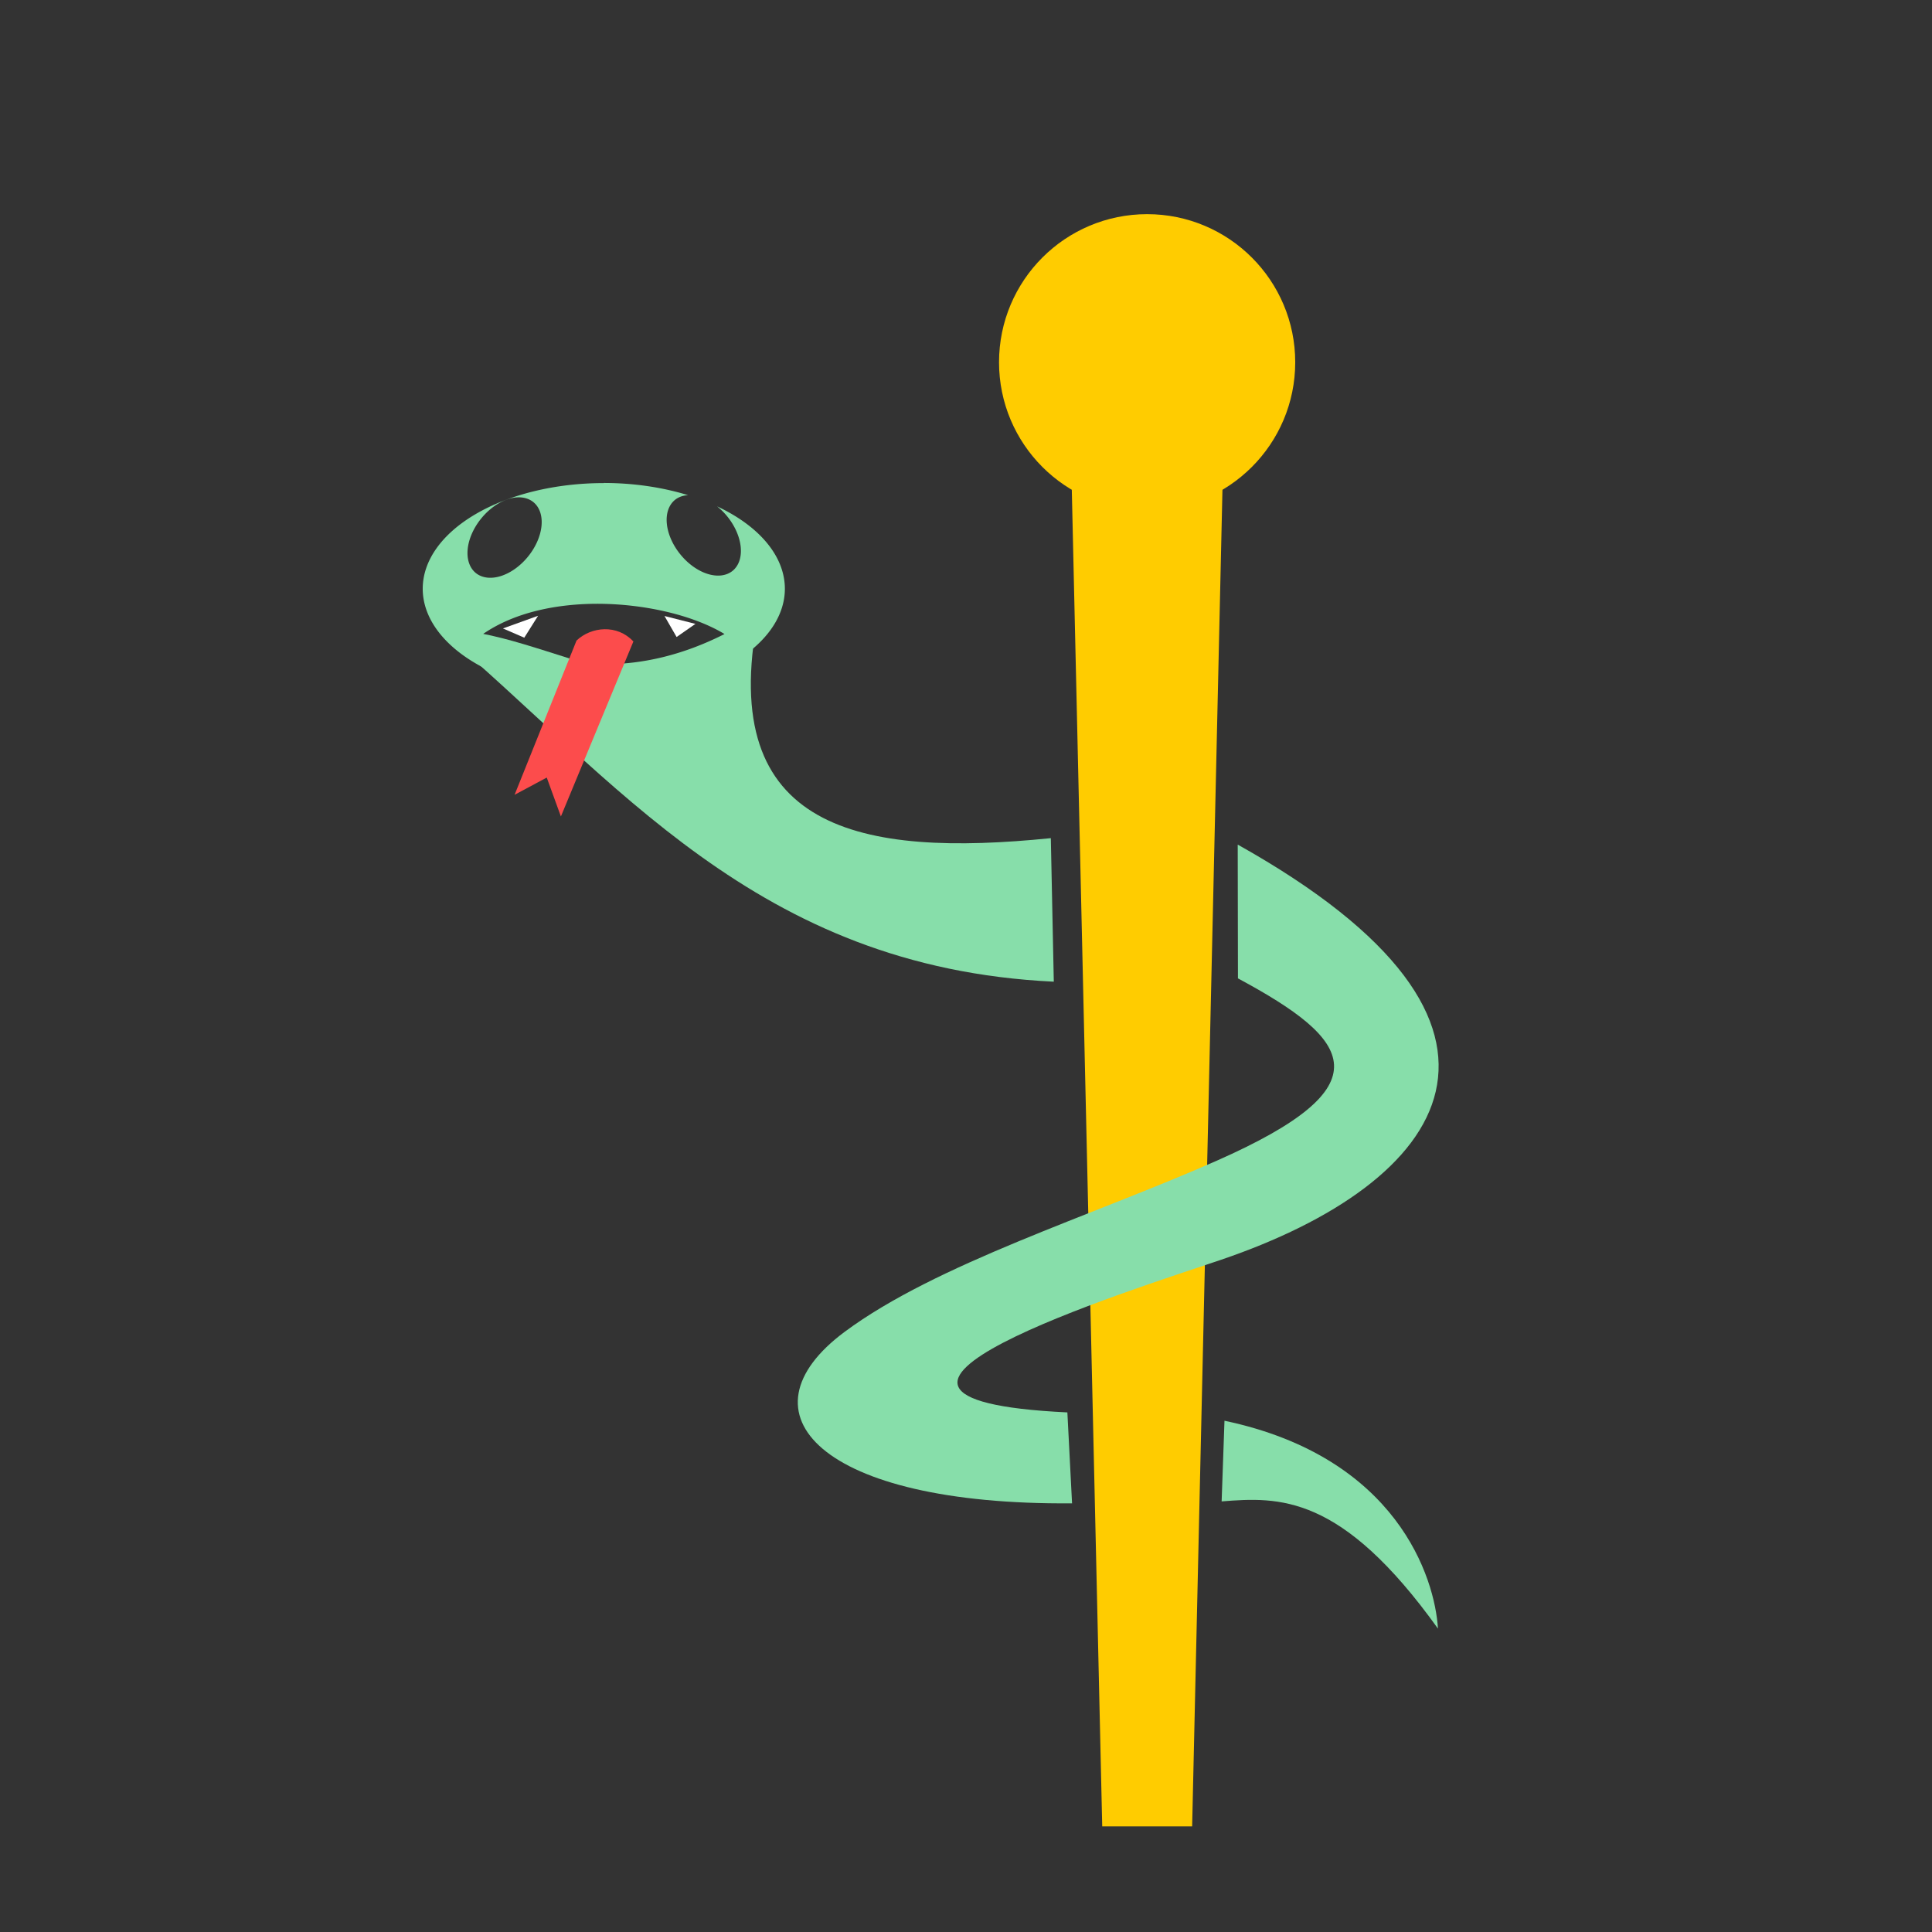 <?xml version="1.0" encoding="UTF-8" standalone="no"?>
<!-- Created with Inkscape (http://www.inkscape.org/) -->

<svg
   width="64"
   height="64"
   viewBox="0 0 16.933 16.933"
   version="1.1"
   id="svg963"
   inkscape:version="1.1 (c4e8f9ed74, 2021-05-24)"
   sodipodi:docname="icon-asclepius.svg"
   xmlns:inkscape="http://www.inkscape.org/namespaces/inkscape"
   xmlns:sodipodi="http://sodipodi.sourceforge.net/DTD/sodipodi-0.dtd"
   xmlns="http://www.w3.org/2000/svg"
   xmlns:svg="http://www.w3.org/2000/svg">
  <rect x="0" y="0" width="16.933" height="16.933" fill="#333333" stroke="none"/>
  <sodipodi:namedview
     id="namedview965"
     pagecolor="#ffffff"
     bordercolor="#666666"
     borderopacity="1.0"
     inkscape:pageshadow="2"
     inkscape:pageopacity="0.0"
     inkscape:pagecheckerboard="0"
     inkscape:document-units="px"
     showgrid="false"
     inkscape:zoom="0.64765011"
     inkscape:cx="127.3836"
     inkscape:cy="143.59605"
     inkscape:window-width="945"
     inkscape:window-height="1017"
     inkscape:window-x="856"
     inkscape:window-y="26"
     inkscape:window-maximized="1"
     inkscape:current-layer="layer1"
     units="px"
     showguides="false" />
  <defs
     id="defs960" />
  <g
     inkscape:label="Ebene 1"
     inkscape:groupmode="layer"
     id="layer1">
    <path
       style="fill:#87deaa;fill-opacity:1;stroke:none;stroke-width:0.265px;stroke-linecap:butt;stroke-linejoin:miter;stroke-opacity:1"
       d="m 6.643,5.406 c -0.362,1.874 0.9,2.109 2.567,1.94 l 0.026,1.258 c -2.618,-0.125 -3.841,-1.78 -5.387,-3.084 0.931,-0.038 2.192,1.029 2.794,-0.114 z"
       sodipodi:nodetypes="cccccc"
       id="path79962" />
    <circle
       style="fill:#ffcc00;fill-opacity:1;stroke:#ffcc00;stroke-width:0.48;stroke-linecap:square;stroke-linejoin:bevel;stroke-miterlimit:4;stroke-dasharray:none;paint-order:markers fill stroke"
       id="path29398"
       cx="-10.054"
       cy="3.175"
       r="1.058"
       transform="scale(-1,1)" />
    <path
       style="fill:#ffcc00;fill-opacity:1;stroke:#ffcc00;stroke-width:0.265px;stroke-linecap:butt;stroke-linejoin:miter;stroke-opacity:1"
       d="M 10.583,4.233 H 9.525 l 0.265,11.642 c 0.265,0 0.32,-1e-6 0.529,0 z"
       id="path31621"
       sodipodi:nodetypes="ccccc" />
    <path
       id="path31838"
       style="fill:#87deaa;fill-opacity:1;stroke-width:0.48;stroke-linecap:round;stroke-linejoin:bevel;paint-order:markers fill stroke"
       d="m 5.292,4.233 a 1.587,0.926 0 0 1 0.739,0.107 0.4,0.265 50.907 0 0 -0.115,0.041 0.4,0.265 50.907 0 0 0.047,0.478 0.4,0.265 50.907 0 0 0.458,0.144 0.4,0.265 50.907 0 0 -0.047,-0.477 0.4,0.265 50.907 0 0 -0.089,-0.088 1.587,0.926 0 0 1 0.594,0.722 1.587,0.926 0 0 1 -1.587,0.926 1.587,0.926 0 0 1 -1.587,-0.926 1.587,0.926 0 0 1 1.587,-0.926 z m -0.754,0.126 a 0.265,0.4 39.093 0 0 -0.321,0.186 0.265,0.4 39.093 0 0 -0.047,0.477 0.265,0.4 39.093 0 0 0.458,-0.144 0.265,0.4 39.093 0 0 0.047,-0.477 0.265,0.4 39.093 0 0 -0.136,-0.042 z m 0.72,0.933 c -0.371,-0.003 -0.747,0.073 -1.025,0.265 0.694,0.343 1.399,0.363 2.117,0 -0.257,-0.156 -0.671,-0.261 -1.092,-0.265 z" />
    <path
       style="fill:#ffffff;stroke:none;stroke-width:0.1;stroke-linecap:square;stroke-linejoin:miter;stroke-miterlimit:4;stroke-dasharray:none;stroke-opacity:1"
       d="m 5.824,5.399 0.106,0.184 0.165,-0.115"
       id="path32424"
       sodipodi:nodetypes="ccc" />
    <path
       style="fill:#ffffff;stroke:none;stroke-width:0.1;stroke-linecap:square;stroke-linejoin:miter;stroke-miterlimit:4;stroke-dasharray:none;stroke-opacity:1"
       d="m 4.716,5.397 -0.121,0.192 -0.187,-0.081"
       id="path32772"
       sodipodi:nodetypes="ccc" />
    <path
       style="fill:#87deaa;fill-opacity:1;stroke:none;stroke-width:0.265px;stroke-linecap:butt;stroke-linejoin:miter;stroke-opacity:1"
       d="m 10.848,7.404 0.002,1.171 c 1.011,0.543 1.297,0.943 -0.188,1.599 -1.098,0.485 -2.456,0.903 -3.258,1.498 -0.959,0.712 -0.222,1.522 1.992,1.504 l -0.041,-0.797 c -2.494,-0.119 0.55,-1.067 1.345,-1.337 1.983,-0.674 2.99,-2.048 0.149,-3.639 z"
       id="path33811"
       sodipodi:nodetypes="ccssccscc" />
    <path
       style="fill:#87deaa;fill-opacity:1;stroke:none;stroke-width:0.265px;stroke-linecap:butt;stroke-linejoin:miter;stroke-opacity:1"
       d="m 10.732,12.452 -0.025,0.707 c 0.503,-0.04 1.049,-0.067 1.896,1.115 -0.027,-0.444 -0.357,-1.503 -1.871,-1.822 z"
       id="path36338"
       sodipodi:nodetypes="ccccc" />
    <path
       style="fill:#fc4c4c;fill-opacity:1;stroke:none;stroke-width:0.065;stroke-linecap:butt;stroke-linejoin:miter;stroke-miterlimit:4;stroke-dasharray:none;stroke-opacity:1"
       d="m 5.551,5.623 -0.635,1.533 -0.124,-0.341 -0.282,0.151 0.543,-1.352 c 0.13,-0.123 0.357,-0.144 0.498,0.008 z"
       sodipodi:nodetypes="cccccc"
       id="path80017" />
  </g>
</svg>
